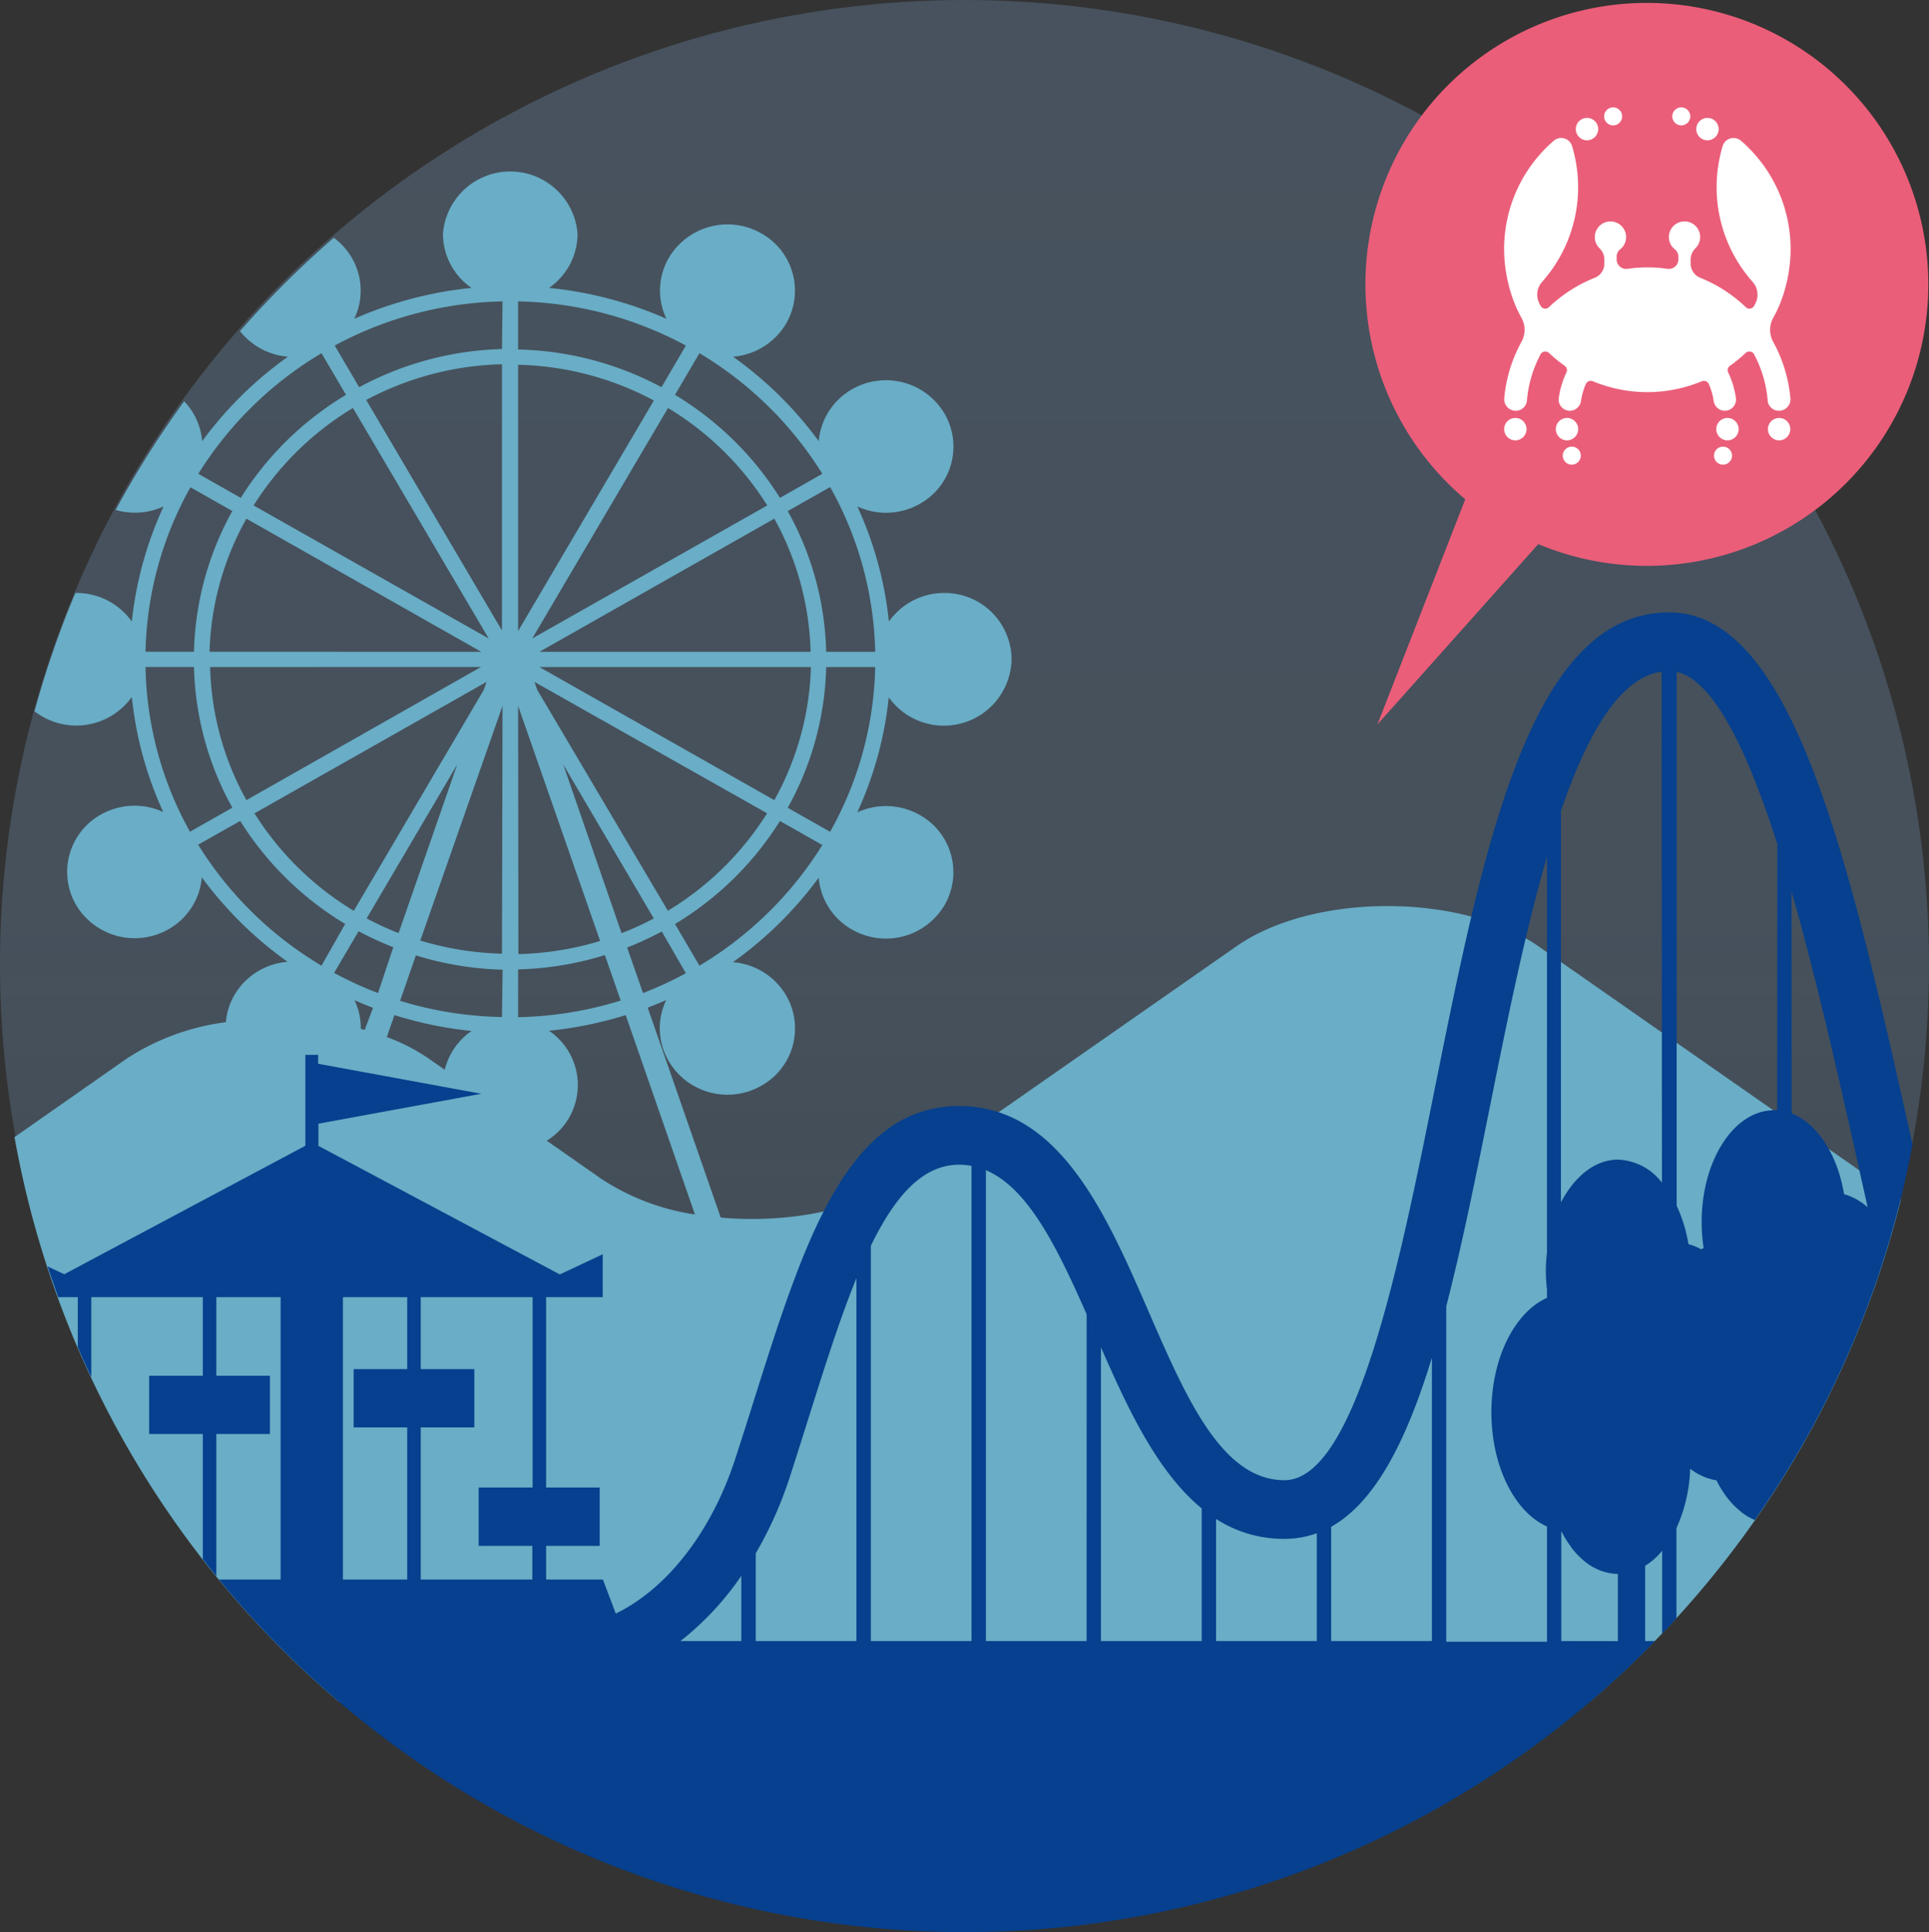 <svg xmlns="http://www.w3.org/2000/svg" xmlns:xlink="http://www.w3.org/1999/xlink" viewBox="0 0 270 270.45"><rect x="0" y="0" width="270" height="270.45" fill="#333333" stroke="none"/><defs><style>.cls-1{fill:url(#名称未設定グラデーション_229);}.cls-2{fill:#69adc6;}.cls-3{fill:#ea5e79;}.cls-4{fill:#fff;}.cls-5{fill:#06408e;}</style><linearGradient id="名称未設定グラデーション_229" x1="135" x2="135" y2="270" gradientUnits="userSpaceOnUse"><stop offset="0" stop-color="#749ac1" stop-opacity="0.3"/><stop offset="0.48" stop-color="#749ac1" stop-opacity="0.29"/><stop offset="0.67" stop-color="#749ac1" stop-opacity="0.25"/><stop offset="0.8" stop-color="#749ac1" stop-opacity="0.19"/><stop offset="0.91" stop-color="#749ac1" stop-opacity="0.1"/><stop offset="1" stop-color="#749ac1" stop-opacity="0"/></linearGradient></defs><title>app_02</title><g id="レイヤー_2" data-name="レイヤー 2"><g id="応用例_2" data-name="応用例ｲﾗｽﾄ2"><circle class="cls-1" cx="135" cy="135" r="135"/><path class="cls-2" d="M266.07,167.88l-50.73-35.42c-10.75-7.51-31.53-7.51-42.28,0L126.43,165c-6.38,4.45-16.3,6.26-25.55,5.43L90.66,141.05c.87-.34,1.74-.69,2.59-1.07a9.12,9.12,0,0,0,.36,8.58A9.55,9.55,0,0,0,106.52,152,9.18,9.18,0,0,0,110,139.28a9.49,9.49,0,0,0-7.41-4.6,53,53,0,0,0,12-11.82,9.24,9.24,0,0,0,4.69,7.27,9.53,9.53,0,0,0,12.9-3.39,9.18,9.18,0,0,0-3.45-12.67,9.62,9.62,0,0,0-8.74-.36,51.13,51.13,0,0,0,4.41-16.1,9.48,9.48,0,0,0,17.19-5.31A9.36,9.36,0,0,0,132.16,83a9.46,9.46,0,0,0-7.74,4A51.26,51.26,0,0,0,120,70.89a9.56,9.56,0,0,0,8.74-.36,9.17,9.17,0,0,0,3.45-12.66,9.53,9.53,0,0,0-12.9-3.4,9.26,9.26,0,0,0-4.69,7.28,52.77,52.77,0,0,0-12-11.82,9.49,9.49,0,0,0,7.41-4.6,9.18,9.18,0,0,0-3.46-12.67,9.55,9.55,0,0,0-12.91,3.39,9.1,9.1,0,0,0-.36,8.57A53.93,53.93,0,0,0,76.84,40.3a9.2,9.2,0,0,0,4-7.6A9.45,9.45,0,0,0,62,32.7a9.2,9.2,0,0,0,4,7.6,53.93,53.93,0,0,0-16.41,4.32,9.1,9.1,0,0,0-.37-8.57,9.25,9.25,0,0,0-2.5-2.77A136.43,136.43,0,0,0,33.59,46.35a9.55,9.55,0,0,0,6.71,3.58,53,53,0,0,0-12,11.82,9.22,9.22,0,0,0-2.52-5.58,135.15,135.15,0,0,0-9.59,15.21,9.62,9.62,0,0,0,6.71-.49A51.25,51.25,0,0,0,18.45,87a9.48,9.48,0,0,0-7.74-4h-.16A134.77,134.77,0,0,0,4.83,99.56a9.55,9.55,0,0,0,13.62-2,51.11,51.11,0,0,0,4.4,16.1,9.6,9.6,0,0,0-8.73.36,9.19,9.19,0,0,0-3.46,12.67,9.55,9.55,0,0,0,12.91,3.39,9.23,9.23,0,0,0,4.68-7.27,53.22,53.22,0,0,0,12,11.82,9.47,9.47,0,0,0-7.41,4.6,9,9,0,0,0-1.22,3.85,33.11,33.11,0,0,0-13.87,5.09l-15.72,11a134.91,134.91,0,0,0,45.36,79H222.56A135,135,0,0,0,266.07,167.88ZM45,49.44l3.43,5.83A44.13,44.13,0,0,0,33.7,69.69l-5.94-3.37A51.06,51.06,0,0,1,45,49.44Zm4.52,78.05a42.06,42.06,0,0,1-13.9-13.64l32.48-18.4-.39,1.12ZM64,107l-8.21,23.61a40.18,40.18,0,0,1-4.47-2.06Zm3.33-13.64L34.49,112a40.35,40.35,0,0,1-5.08-18.63Zm-38-2.13A40.43,40.43,0,0,1,34.49,72.6L67.37,91.24Zm6.17-20.48a42.06,42.06,0,0,1,13.9-13.64l19,32.26Zm-8.91-2.58,5.93,3.36a42.6,42.6,0,0,0-5.37,19.7H20.37A49.08,49.08,0,0,1,26.67,68.18Zm-6.3,25.19h6.86a42.63,42.63,0,0,0,5.37,19.7l-5.93,3.36A49.08,49.08,0,0,1,20.37,93.37Zm7.39,24.91,5.94-3.36a44.13,44.13,0,0,0,14.69,14.42L45,135.17A51,51,0,0,1,27.76,118.28Zm23.36,25.9L50.5,144a9.07,9.07,0,0,0-.88-4c.85.38,1.71.73,2.59,1.07Zm-4.27-8,3.42-5.82a45.6,45.6,0,0,0,4.86,2.24L52.91,139A50.39,50.39,0,0,1,46.85,136.23Zm15.4,13.51-2.18-1.52a26.68,26.68,0,0,0-5.85-3l1.07-3.07A54.27,54.27,0,0,0,66,144.31,9.26,9.26,0,0,0,62.25,149.74Zm8.09-7.32A51.49,51.49,0,0,1,56,140.09l2.21-6.36a44.68,44.68,0,0,0,12.14,2Zm0-8.87a42.63,42.63,0,0,1-11.43-1.84L70.34,98.8Zm0-45.23-19-32.27a42.31,42.31,0,0,1,19-5Zm0-39.4A44.5,44.5,0,0,0,50.27,54.2l-3.42-5.83a51.49,51.49,0,0,1,23.49-6.18ZM90,139l-2.22-6.37a45.44,45.44,0,0,0,4.85-2.24L96,136.23A50.39,50.39,0,0,1,90,139ZM75.5,91.24,108.38,72.6a40.55,40.55,0,0,1,5.08,18.64Zm38,2.13A40.47,40.47,0,0,1,108.38,112L75.5,93.37Zm-39-4,19-32.26a41.93,41.93,0,0,1,13.89,13.64Zm32.87,24.47a41.93,41.93,0,0,1-13.89,13.64L75.2,96.57l-.39-1.12ZM91.51,128.56A39.51,39.51,0,0,1,87,130.62L78.83,107Zm6.39,6.61-3.42-5.83a44.23,44.23,0,0,0,14.69-14.42l5.93,3.36A51,51,0,0,1,97.9,135.17Zm18.29-18.74-5.93-3.36a42.52,42.52,0,0,0,5.38-19.7h6.86A49.08,49.08,0,0,1,116.19,116.43Zm6.31-25.19h-6.86a42.49,42.49,0,0,0-5.38-19.7l5.93-3.36A49.08,49.08,0,0,1,122.5,91.24Zm-7.4-24.92-5.93,3.37A44.23,44.23,0,0,0,94.48,55.27l3.42-5.83A51.06,51.06,0,0,1,115.1,66.32ZM72.52,42.19A51.53,51.53,0,0,1,96,48.37L92.59,54.2a44.47,44.47,0,0,0-20.07-5.28Zm0,8.87a42.31,42.31,0,0,1,19,5l-19,32.27Zm0,47.74L84,131.71a42.77,42.77,0,0,1-11.44,1.84Zm0,36.89a44.55,44.55,0,0,0,12.14-2l2.22,6.36a51.62,51.62,0,0,1-14.36,2.33ZM84.15,165l-7.62-5.33a9.16,9.16,0,0,0,.31-15.39,54.41,54.41,0,0,0,10.74-2.19L97.27,170A32.65,32.65,0,0,1,84.15,165Z"/><path class="cls-3" d="M251.15,6.25a39.39,39.39,0,0,0-46.06,63.64L192.8,101.4l22.51-25.24A39.4,39.4,0,0,0,251.15,6.25Z"/><circle class="cls-4" cx="212.1" cy="60.07" r="1.57"/><circle class="cls-4" cx="219.33" cy="60.07" r="1.57"/><path class="cls-4" d="M220,62.52a1.26,1.26,0,1,0,1.26,1.25A1.25,1.25,0,0,0,220,62.52Z"/><circle class="cls-4" cx="222.13" cy="18.07" r="1.57"/><path class="cls-4" d="M225.78,17.55a1.26,1.26,0,1,0-1.25-1.26A1.26,1.26,0,0,0,225.78,17.55Z"/><path class="cls-4" d="M230.56,54.89a19.79,19.79,0,0,0,7.63-1.52.76.76,0,0,1,1,.4,9.33,9.33,0,0,1,.67,2.35,1.59,1.59,0,0,0,1.56,1.38h0a1.57,1.57,0,0,0,1.55-1.8,12.39,12.39,0,0,0-1.08-3.58.73.73,0,0,1,.25-.91,20,20,0,0,0,2.19-1.8.76.76,0,0,1,1.19.19,16.63,16.63,0,0,1,1.9,6.48,1.58,1.58,0,0,0,2.18,1.3,1.6,1.6,0,0,0,1-1.65,20,20,0,0,0-2.41-7.88,3.47,3.47,0,0,1,0-3.35,16.65,16.65,0,0,0,.88-1.8,19.47,19.47,0,0,0,1-3.13,20.31,20.31,0,0,0,.56-4.71,20,20,0,0,0-6.19-14.47c-.25-.24-.5-.47-.76-.69a1.59,1.59,0,0,0-2.56.74c-.1.32-.19.66-.27,1a19.94,19.94,0,0,0,4.45,18,2.7,2.7,0,0,1,.42,3l-.19.36a.74.74,0,0,1-1.17.2A20,20,0,0,0,238,38.89a2.14,2.14,0,0,1-1.36-2v-.59a2.23,2.23,0,0,1,.69-1.57,2.19,2.19,0,1,0-2.92.16,1.3,1.3,0,0,1,.51,1v.41a1.33,1.33,0,0,1-1.52,1.33,19.7,19.7,0,0,0-5.6,0,1.33,1.33,0,0,1-1.52-1.33v-.41a1.3,1.3,0,0,1,.51-1,2.19,2.19,0,1,0-2.93-.16,2.2,2.2,0,0,1,.7,1.57v.59a2.14,2.14,0,0,1-1.36,2A20,20,0,0,0,216.8,43a.74.74,0,0,1-1.17-.2c-.07-.12-.13-.24-.19-.36a2.7,2.7,0,0,1,.42-3,19.94,19.94,0,0,0,4.45-18c-.08-.34-.17-.68-.27-1a1.59,1.59,0,0,0-2.56-.74c-.26.22-.51.45-.76.69a20,20,0,0,0-6.19,14.47,20.31,20.31,0,0,0,.56,4.71,19.47,19.47,0,0,0,1,3.13,18.67,18.67,0,0,0,.87,1.8,3.44,3.44,0,0,1,0,3.35,20,20,0,0,0-2.41,7.88,1.6,1.6,0,0,0,1,1.65,1.57,1.57,0,0,0,2.17-1.3,16.81,16.81,0,0,1,1.91-6.48.75.75,0,0,1,1.18-.19,21.06,21.06,0,0,0,2.2,1.8.74.74,0,0,1,.25.91,12.39,12.39,0,0,0-1.08,3.58,1.57,1.57,0,0,0,1.55,1.8h0a1.59,1.59,0,0,0,1.56-1.38,9.33,9.33,0,0,1,.67-2.35.76.76,0,0,1,1-.4A19.79,19.79,0,0,0,230.56,54.89Z"/><circle class="cls-4" cx="249.02" cy="60.07" r="1.57"/><circle class="cls-4" cx="241.79" cy="60.07" r="1.57"/><path class="cls-4" d="M241.17,62.52a1.26,1.26,0,1,1-1.26,1.25A1.25,1.25,0,0,1,241.17,62.52Z"/><circle class="cls-4" cx="238.99" cy="18.07" r="1.57"/><path class="cls-4" d="M235.34,17.55a1.26,1.26,0,1,1,1.25-1.26A1.26,1.26,0,0,1,235.34,17.55Z"/><path class="cls-5" d="M233.64,85.72c-19.43,0-25.95,32.49-32.86,66.89-4.88,24.32-11,54.58-21,54.58-8.76,0-13.77-11.53-19.07-23.74-5.84-13.42-12.44-28.63-26.44-28.63-15.76,0-21.78,19.12-28.76,41.25-.84,2.67-1.7,5.38-2.59,8.11-3.38,10.38-9.63,18.23-16.73,21.68l-1.8-4.76H76.44v-4.72h7.5v-8.16h-7.5V181.57h7.92v-6l-6,2.82-33.79-18v-3.1l22.79-4.19L44.53,148.9v-1.24H42.74v12.72L9,178.36l-2.34-1.09c.47,1.44,1,2.88,1.48,4.3h2.75v7c.6,1.42,1.24,2.82,1.89,4.21V181.57H28.39v11H20.88v8.15h7.51v17.52c.62.8,1.25,1.59,1.89,2.38v-19.9h7.5v-8.15h-7.5v-11h9V221.1H30.65a135,135,0,0,0,201,8.61h-1.38a.19.19,0,0,0,0-.08V219.17a9.29,9.29,0,0,0,1.85-1.5,7.87,7.87,0,0,0,.53-.62v11.63c.68-.71,1.35-1.43,2-2.16V213.9a21.66,21.66,0,0,0,1.92-8.32,8.11,8.11,0,0,0,3.68,1.63,14.85,14.85,0,0,0,1.48,2.39h0l0,0,.3.38c.17.2.34.4.52.58a4.17,4.17,0,0,0,.36.37l.56.5.33.28c.3.22.61.43.92.62l.23.11c.22.12.44.22.67.32a134.21,134.21,0,0,0,22.07-52.58C258.77,120.13,250.94,85.72,233.64,85.72ZM57,191.64H49.5v8.16H57v21.3H48V181.57h9Zm17.55,16.58H67v8.16h7.51v4.72H58.89V199.8h7.5v-8.16h-7.5V181.57H74.55Zm29.21,21.49H95.24a41.06,41.06,0,0,0,8.52-9.13Zm16.11,0H105.78V217.43a55,55,0,0,0,4.76-10.66c.89-2.76,1.76-5.5,2.6-8.18,2.26-7.17,4.41-14,6.73-19.67Zm16.11,0H121.89V174.38c3.37-6.92,7.23-11.35,12.35-11.35a9,9,0,0,1,1.74.17Zm16.11,0H138V163.8c5.95,2.52,10,10.9,14.1,20.17Zm16.11,0H154.1V188.59c3.73,8.53,7.88,17.45,14.1,22.55Zm16.11,0h-14.1v-17.1a17.36,17.36,0,0,0,9.54,2.79,13.2,13.2,0,0,0,4.56-.79Zm16.11,0h-14.1v-16c6.23-3.5,10.57-12.13,14.1-23.66Zm16.11-54.37a22.34,22.34,0,0,0-.16,2.62,23.58,23.58,0,0,0,.16,2.55v1.16c-4.49,2-7.78,8.37-7.78,16s3.29,14,7.78,16v16.13h-14.1V182.85c2.23-8.62,4.19-18.39,6.24-28.59,2.27-11.28,4.77-23.72,7.86-34.36Zm2,54.37v-15.4a14.61,14.61,0,0,0,1.39,2.24h0l0,.05.3.37c.17.2.34.4.52.59l.36.36c.18.18.37.35.56.51s.22.19.33.27a8.73,8.73,0,0,0,.92.62l.24.12a7,7,0,0,0,.78.37l.35.12c.24.08.49.15.74.21l.34.07a6.59,6.59,0,0,0,1.09.1h0v9.33s0,.06,0,.08Zm14.09-64.16a8.12,8.12,0,0,0-6.14-3.23c-3.23,0-6.1,2.35-8,6V113.5c3.72-10.83,8.25-18.67,14.09-19.48Zm18.13-40.78c3.51,12.21,6.64,26.2,9.35,38.33.44,2,.88,3.93,1.31,5.88l-.09-.08c-.11-.1-.23-.19-.35-.28a4.13,4.13,0,0,0-.42-.31l-.35-.23-.45-.26a2.92,2.92,0,0,0-.36-.17,4.16,4.16,0,0,0-.48-.22h0a5.79,5.79,0,0,0-.8-.27c-.91-5.55-3.75-9.91-7.34-11.31Zm-2,30.64-.45,0c-5.59,0-10.12,7-10.12,15.63a24,24,0,0,0,.28,3.65l-.36.18-.13-.08-.36-.17c-.16-.07-.31-.15-.48-.21h0a7.46,7.46,0,0,0-.8-.26,20.65,20.65,0,0,0-1.65-5.38V94.05c5.18,1.14,9.89,11,14.09,24.08Z"/></g></g></svg>